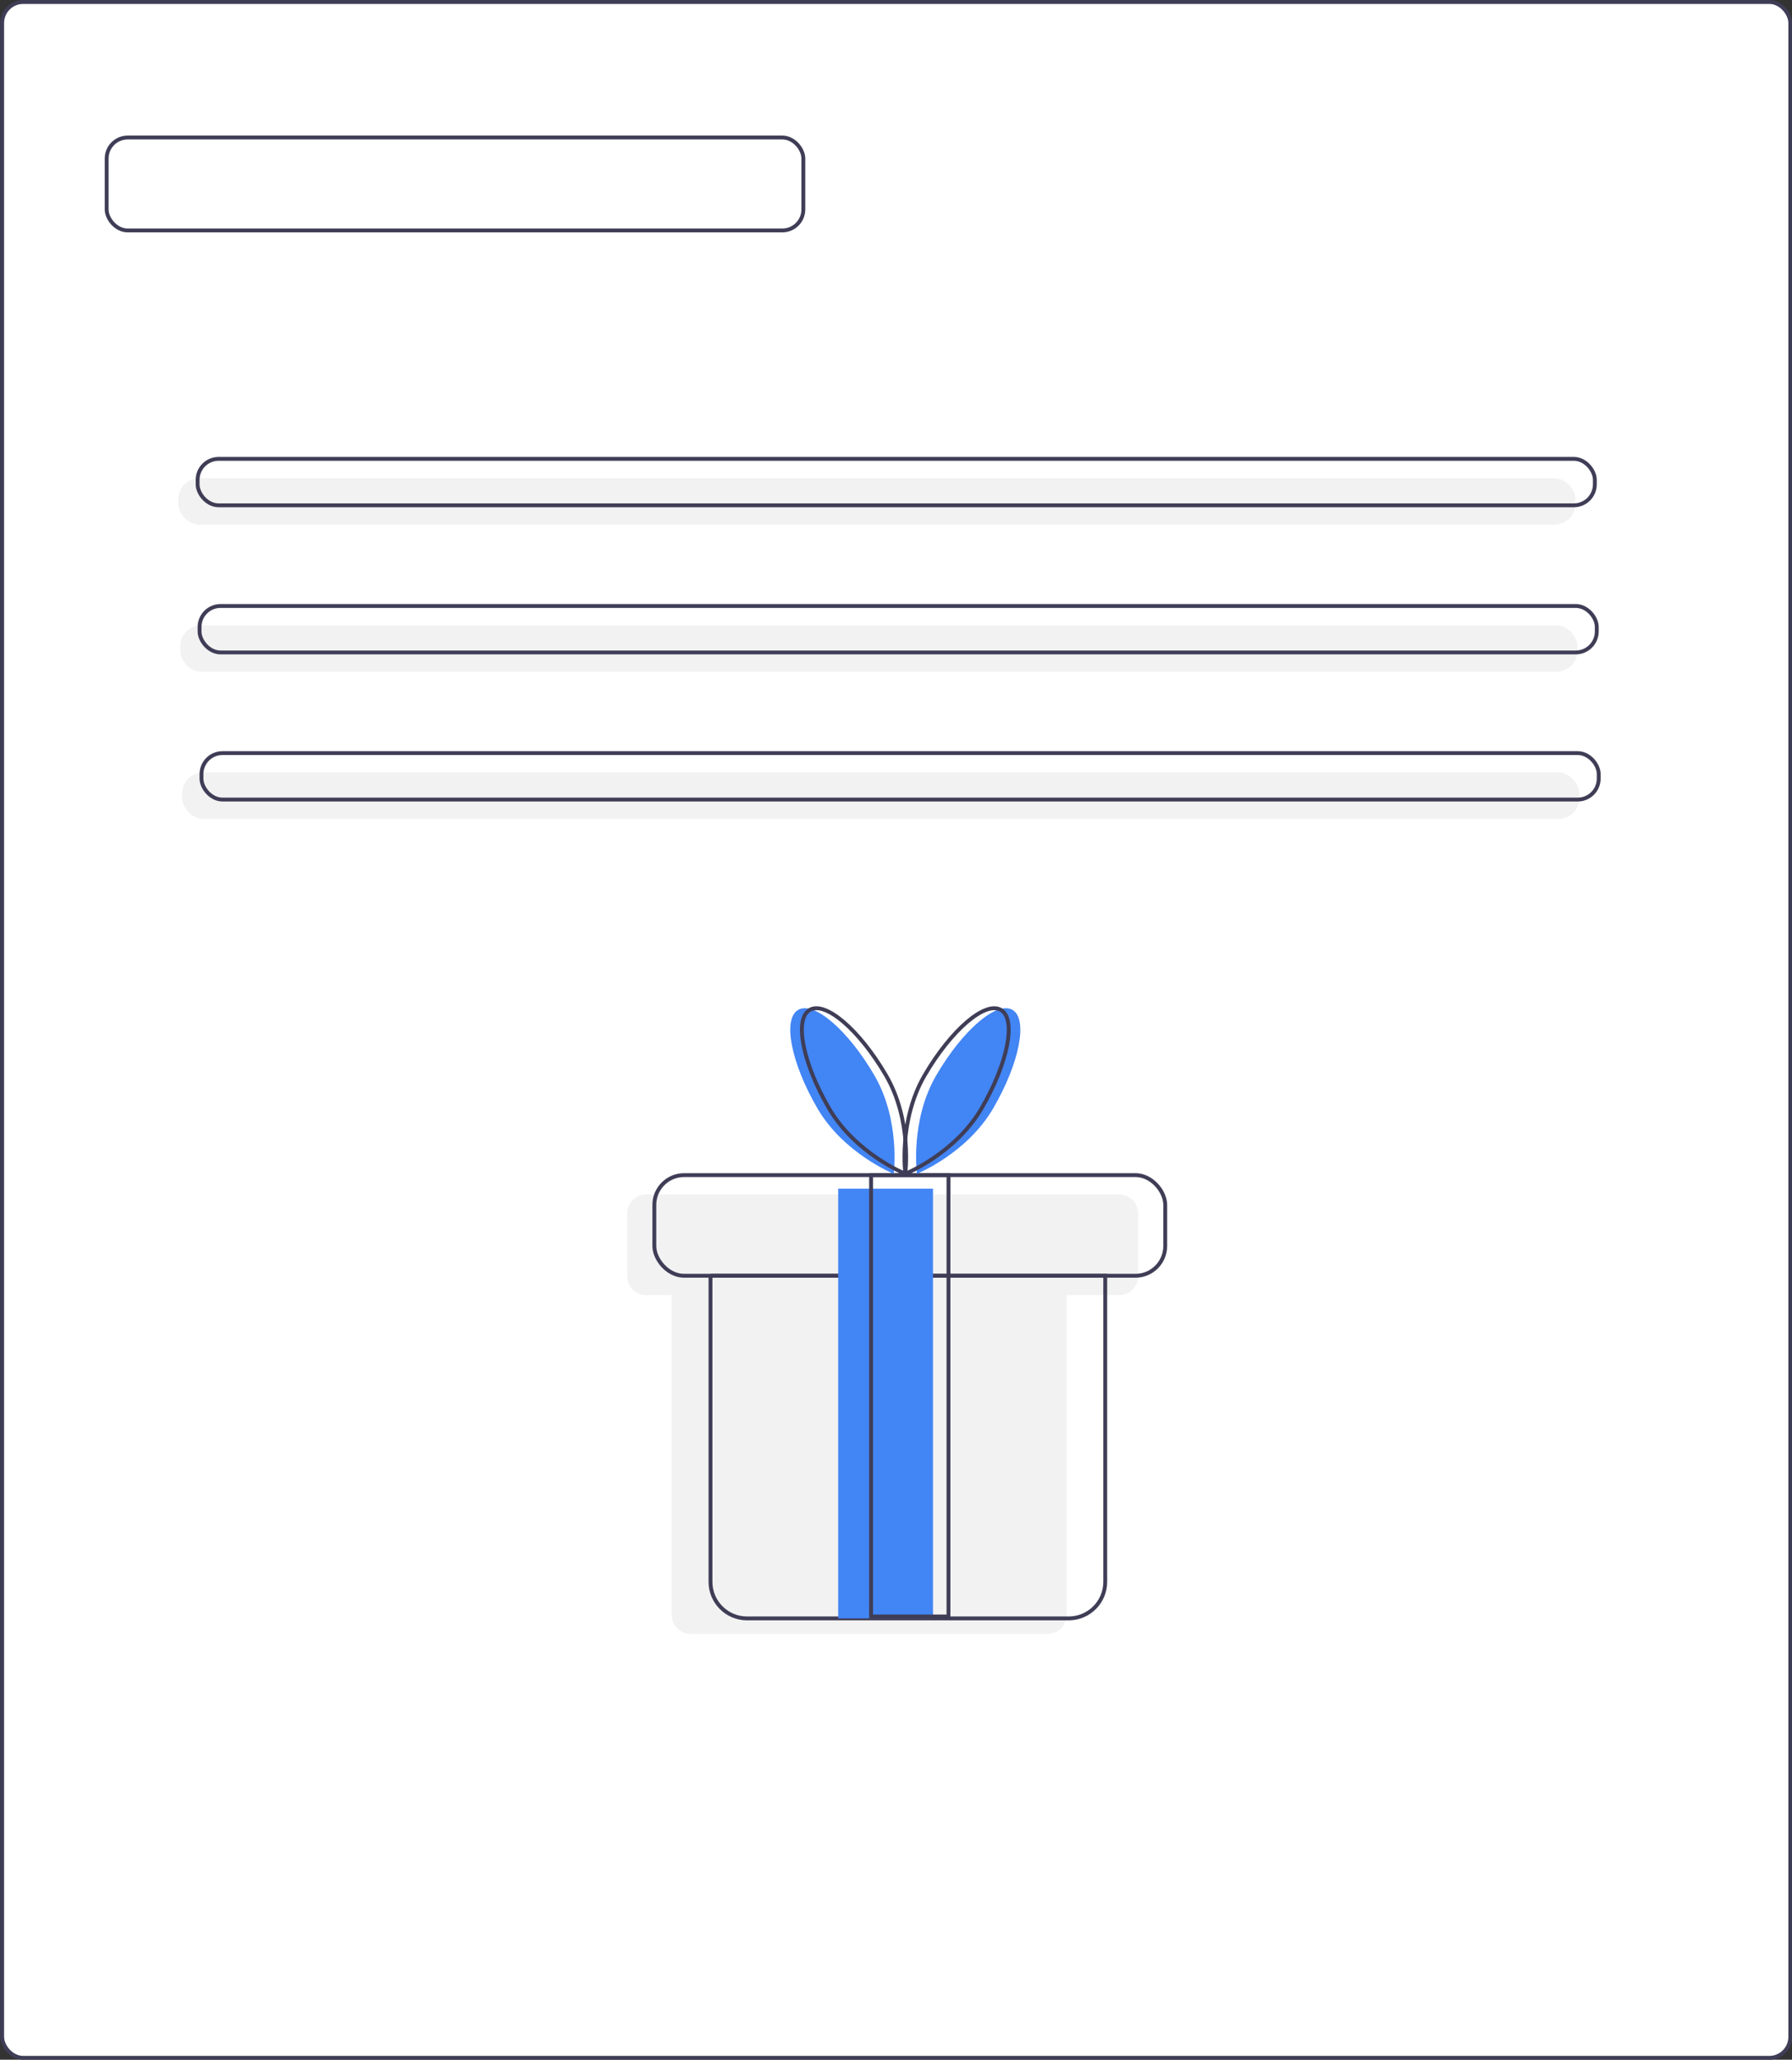 <?xml version="1.0" encoding="UTF-8"?>
<svg id="_Слой_1" data-name="Слой_1" xmlns="http://www.w3.org/2000/svg" version="1.1" viewBox="0 0 463 532">
  <rect x="0" y="0" width="463" height="532" fill="#333333" stroke="none"/>
  <!-- Generator: Adobe Illustrator 29.1.0, SVG Export Plug-In . SVG Version: 2.1.0 Build 142)  -->
  <defs>
    <style>
      .st0 {
        fill: none;
      }

      .st0, .st1 {
        stroke: #3f3d56;
        stroke-miterlimit: 10;
      }

      .st2 {
        fill: #4285f4;
      }

      .st3 {
        fill: #f2f2f2;
      }

      .st1 {
        fill: #fff;
      }
    </style>
  </defs>
  <rect class="st2" x="22.56" y="42.52" width="180" height="24" rx="5.42" ry="5.42"/>
  <rect class="st1" x=".56" y=".52" width="462" height="531" rx="5.42" ry="5.42"/>
  <rect class="st0" x="27.56" y="35.52" width="180" height="24" rx="5.42" ry="5.42"/>
  <rect class="st3" x="46.06" y="123.52" width="361" height="12" rx="5.42" ry="5.42"/>
  <rect class="st3" x="46.56" y="161.52" width="361" height="12" rx="5.42" ry="5.42"/>
  <rect class="st3" x="47.06" y="199.52" width="361" height="12" rx="5.42" ry="5.42"/>
  <rect class="st0" x="51.06" y="118.52" width="361" height="12" rx="5.42" ry="5.42"/>
  <rect class="st0" x="51.56" y="156.52" width="361" height="12" rx="5.42" ry="5.42"/>
  <rect class="st0" x="52.06" y="194.52" width="361" height="12" rx="5.42" ry="5.42"/>
  <path class="st3" d="M289.19,308.52h-122.27c-2.69,0-4.87,2.18-4.87,4.87h0v16.27c0,2.69,2.18,4.87,4.87,4.87h6.63v82.63c0,2.69,2.18,4.87,4.87,4.87h92.27c2.69,0,4.87-2.18,4.87-4.87h0v-82.63h13.63c2.69,0,4.87-2.18,4.87-4.87h0v-16.27c0-2.69-2.18-4.87-4.87-4.87h0Z"/>
  <path class="st0" d="M183.56,329.52h102v79.06c0,5.22-4.23,9.44-9.44,9.44h-83.11c-5.22,0-9.44-4.23-9.44-9.44h0v-79.06h0Z"/>
  <rect class="st0" x="169.06" y="303.52" width="132" height="26" rx="7.69" ry="7.69"/>
  <rect class="st2" x="216.56" y="307.02" width="24.5" height="111"/>
  <rect class="st0" x="225.06" y="303.52" width="20" height="114"/>
  <path class="st2" d="M225.9,277.73c6.82,11.69,5,25.45,5,25.45,0,0-12.87-5.19-19.69-16.88s-9.06-23.08-5-25.45,12.87,5.19,19.69,16.88Z"/>
  <path class="st2" d="M241.91,277.73c-6.82,11.69-5,25.45-5,25.45,0,0,12.87-5.19,19.69-16.88s9.06-23.08,5-25.45-12.87,5.19-19.69,16.88Z"/>
  <path class="st0" d="M228.9,277.73c6.82,11.69,5,25.45,5,25.45,0,0-12.87-5.19-19.69-16.88s-9.06-23.08-5-25.45,12.87,5.19,19.69,16.88Z"/>
  <path class="st0" d="M238.91,277.73c-6.82,11.69-5,25.45-5,25.45,0,0,12.87-5.19,19.69-16.88s9.06-23.08,5-25.45-12.87,5.19-19.69,16.88Z"/>
</svg>